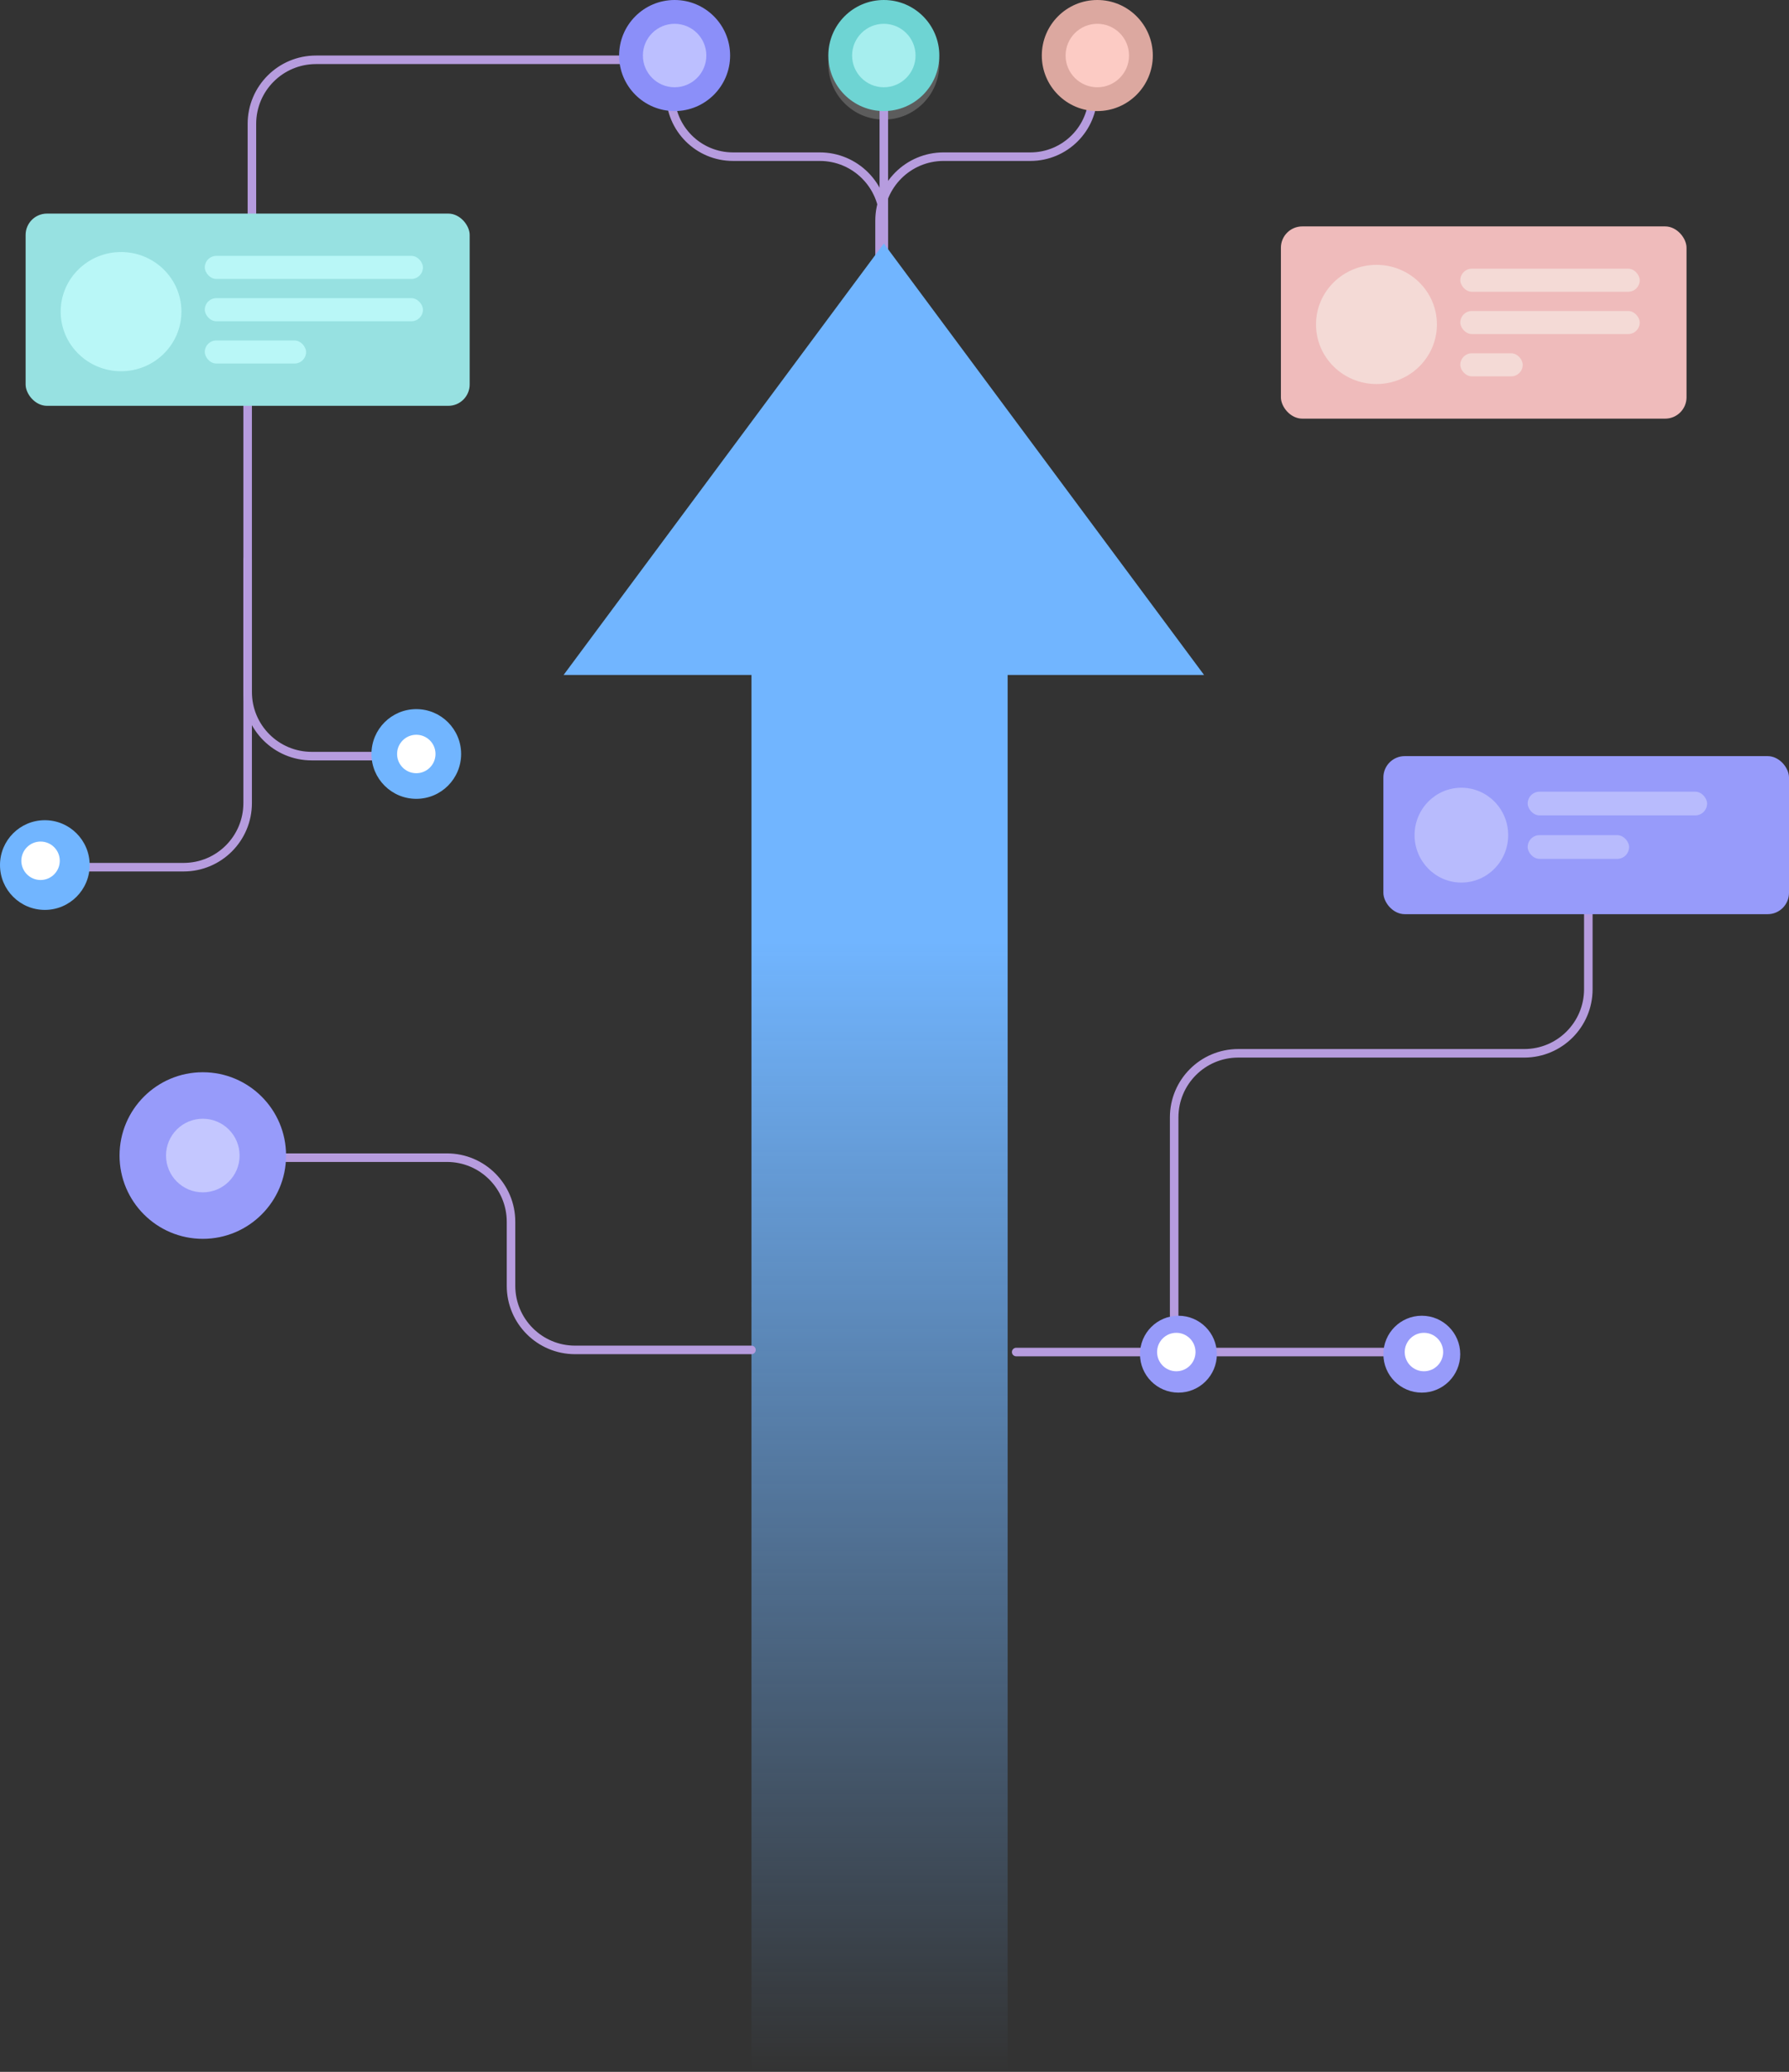 
<svg width="419px" height="485px" viewBox="0 0 419 485" version="1.1" xmlns="http://www.w3.org/2000/svg" xmlns:xlink="http://www.w3.org/1999/xlink">
    <rect x="0" y="0" width="419" height="485" fill="#333333" stroke="none"/>
    <!-- Generator: Sketch 48.2 (47327) - http://www.bohemiancoding.com/sketch -->
    <desc>Created with Sketch.</desc>
    <defs>
        <linearGradient x1="50%" y1="98.351%" x2="50%" y2="21.248%" id="linearGradient-1">
            <stop stop-color="#71B5FF" stop-opacity="0" offset="0%"></stop>
            <stop stop-color="#71B5FF" offset="100%"></stop>
        </linearGradient>
    </defs>
    <g id="Page-1" stroke="none" stroke-width="1" fill="none" fill-rule="evenodd">
        <g id="GRANTS-SITE-Copy-8" transform="translate(-752, -135)">
            <g id="Group-5" transform="translate(752, 135)">
                <circle id="Oval-7-Copy-17" fill="#FFFFFF" opacity="0.2" cx="207" cy="15" r="13"></circle>
                <circle id="Oval-7-Copy-20" fill="#FFFFFF" opacity="0.2" cx="157" cy="14" r="8"></circle>
                <circle id="Oval-7-Copy-21" fill="#FFFFFF" opacity="0.2" cx="257" cy="14" r="8"></circle>
                <path d="M160,19 L160,19 C168.105,19 174.675,25.57 174.675,33.675 L174.675,54 C174.675,62.284 181.391,69 189.675,69 L204,69" id="Line-3-Copy-6" stroke="#B69CDE" stroke-width="2" stroke-linecap="round" stroke-linejoin="round" transform="translate(182, 44) scale(-1, 1) rotate(-270) translate(-182, -44) "></path>
                <path d="M209,19 L209,19 C217.105,19 223.675,25.57 223.675,33.675 L223.675,54 C223.675,62.284 230.391,69 238.675,69 L253,69" id="Line-3-Copy-7" stroke="#B69CDE" stroke-width="2" stroke-linecap="round" stroke-linejoin="round" transform="translate(231, 44) rotate(-270) translate(-231, -44) "></path>
                <path d="M207,25 L207,69" id="Line-3-Copy-8" stroke="#B69CDE" stroke-width="2" stroke-linecap="round" stroke-linejoin="round"></path>
                <g id="Combined-Shape-Copy" transform="translate(176, 147)" fill="url(#linearGradient-1)">
                    <rect id="Combined-Shape" x="0" y="0" width="60" height="344"></rect>
                </g>
                <polygon id="Triangle-Copy-5" fill="#71B5FF" points="207 57 282 158 132 158"></polygon>
                <g id="Group-10-Copy-3" transform="translate(300, 53)">
                    <rect id="Rectangle-13" fill="#EFBBBB" x="0" y="0" width="95" height="45" rx="5"></rect>
                    <ellipse id="Oval-3" fill="#F4DAD6" cx="22.38" cy="22.95" rx="14.159" ry="13.95"></ellipse>
                    <g id="Group-9" transform="translate(42.019, 9.9)" fill="#F4DAD6">
                        <rect id="Rectangle-10" x="0" y="0" width="42.019" height="5.4" rx="2.7"></rect>
                        <rect id="Rectangle-10" x="0" y="9.9" width="42.019" height="5.4" rx="2.7"></rect>
                        <rect id="Rectangle-10-Copy" x="0" y="19.8" width="14.615" height="5.4" rx="2.7"></rect>
                    </g>
                </g>
                <g id="Group-3-Copy" transform="translate(194, 0)">
                    <circle id="Oval-7-Copy-10" fill="#6ED4D3" cx="13" cy="13" r="13"></circle>
                    <circle id="Oval-7-Copy-13" fill="#A6EEEE" cx="13" cy="13" r="7.429"></circle>
                </g>
                <g id="Group-2-Copy" transform="translate(244, 0)">
                    <circle id="Oval-7-Copy-12" fill="#DCA8A0" cx="13" cy="13" r="13"></circle>
                    <circle id="Oval-7-Copy-14" fill="#FCCBC4" cx="13" cy="13" r="7.429"></circle>
                </g>
                <path d="M66,271 L104.685,271 C112.969,271 119.685,277.716 119.685,286 L119.685,301 C119.685,309.284 126.401,316 134.685,316 L176,316" id="Line-Copy" stroke="#B69CDE" stroke-width="2" stroke-linecap="round" stroke-linejoin="round"></path>
                <path d="M238,316.5 L329.972,316.5" id="Line-4-Copy" stroke="#B69CDE" stroke-width="2" stroke-linecap="round" stroke-linejoin="round"></path>
                <path d="M275,308 L275,261.569 C275,253.285 281.716,246.569 290,246.569 L357,246.569 C365.284,246.569 372,239.854 372,231.569 L372,208" id="Line-2-Copy" stroke="#B69CDE" stroke-width="2" stroke-linecap="round" stroke-linejoin="round"></path>
                <path d="M58,131 L58,162 C58,170.284 64.716,177 73,177 L87,177" id="Line-3-Copy-9" stroke="#B69CDE" stroke-width="2" stroke-linecap="round" stroke-linejoin="round"></path>
                <path d="M79,-6 L79,67 C79,75.284 85.716,82 94,82 L127,82" id="Line-3-Copy-10" stroke="#B69CDE" stroke-width="2" stroke-linecap="round" stroke-linejoin="round" transform="translate(103, 38) rotate(-270) translate(-103, -38) "></path>
                <path d="M18,92 L18,188 C18,196.284 24.716,203 33,203 L58,203" id="Line-3-Copy-11" stroke="#B69CDE" stroke-width="2" stroke-linecap="round" stroke-linejoin="round" transform="translate(38, 147.5) scale(-1, 1) translate(-38, -147.5) "></path>
                <circle id="Oval-7-Copy-22" fill="#979BFA" cx="276" cy="317" r="9"></circle>
                <circle id="Oval-7-Copy-23" fill="#FFFFFF" cx="275.5" cy="316.5" r="4.5"></circle>
                <circle id="Oval-7-Copy-24" fill="#979BFA" cx="333" cy="317" r="9"></circle>
                <circle id="Oval-7-Copy-25" fill="#FFFFFF" cx="333.5" cy="316.5" r="4.5"></circle>
                <g id="Group-10-Copy-4" transform="translate(324, 177)">
                    <rect id="Rectangle-13" fill="#979BFA" x="0" y="0" width="95" height="37" rx="5"></rect>
                    <ellipse id="Oval-3" fill="#B8BBFD" cx="18.269" cy="18.5" rx="10.962" ry="11.1"></ellipse>
                    <g id="Group-9" transform="translate(33.798, 8.325)" fill="#B8BBFD">
                        <rect id="Rectangle-10" x="0" y="0" width="42.019" height="5.55" rx="2.775"></rect>
                        <rect id="Rectangle-10" x="0" y="10.175" width="23.75" height="5.55" rx="2.775"></rect>
                    </g>
                </g>
                <g id="Group-10-Copy-5" transform="translate(6, 50)">
                    <rect id="Rectangle-13" fill="#97E1E1" x="0" y="0" width="104" height="45" rx="5"></rect>
                    <ellipse id="Oval-3" fill="#B9F7F7" cx="22.351" cy="22.95" rx="14.14" ry="13.95"></ellipse>
                    <g id="Group-9" transform="translate(41.965, 9.9)" fill="#B9F7F7">
                        <rect id="Rectangle-10" x="0" y="0" width="51.088" height="5.4" rx="2.7"></rect>
                        <rect id="Rectangle-10" x="0" y="9.9" width="51.088" height="5.4" rx="2.7"></rect>
                        <rect id="Rectangle-10-Copy" x="0" y="19.8" width="23.719" height="5.4" rx="2.7"></rect>
                    </g>
                </g>
                <g id="Group-5-Copy" transform="translate(28, 251)">
                    <circle id="Oval-7-Copy-2" fill="#979BFA" cx="19.5" cy="19.5" r="19.5"></circle>
                    <circle id="Oval-7-Copy-2" fill="#C4C7FF" cx="19.5" cy="19.5" r="8.616"></circle>
                </g>
                <g id="Group-4-Copy" transform="translate(145, 0)">
                    <circle id="Oval-7-Copy-11" fill="#8B8FF9" cx="13" cy="13" r="13"></circle>
                    <circle id="Oval-7-Copy-11" fill="#BCBFFF" cx="13" cy="13" r="7.429"></circle>
                </g>
                <circle id="Oval-7-Copy-26" fill="#71B5FF" cx="10.5" cy="202.5" r="10.5"></circle>
                <circle id="Oval-7-Copy-27" fill="#FFFFFF" cx="9.5" cy="201.5" r="4.5"></circle>
                <circle id="Oval-7-Copy-28" fill="#71B5FF" cx="97.5" cy="176.5" r="10.5"></circle>
                <circle id="Oval-7-Copy-29" fill="#FFFFFF" cx="97.5" cy="176.5" r="4.5"></circle>
            </g>
        </g>
    </g>
</svg>